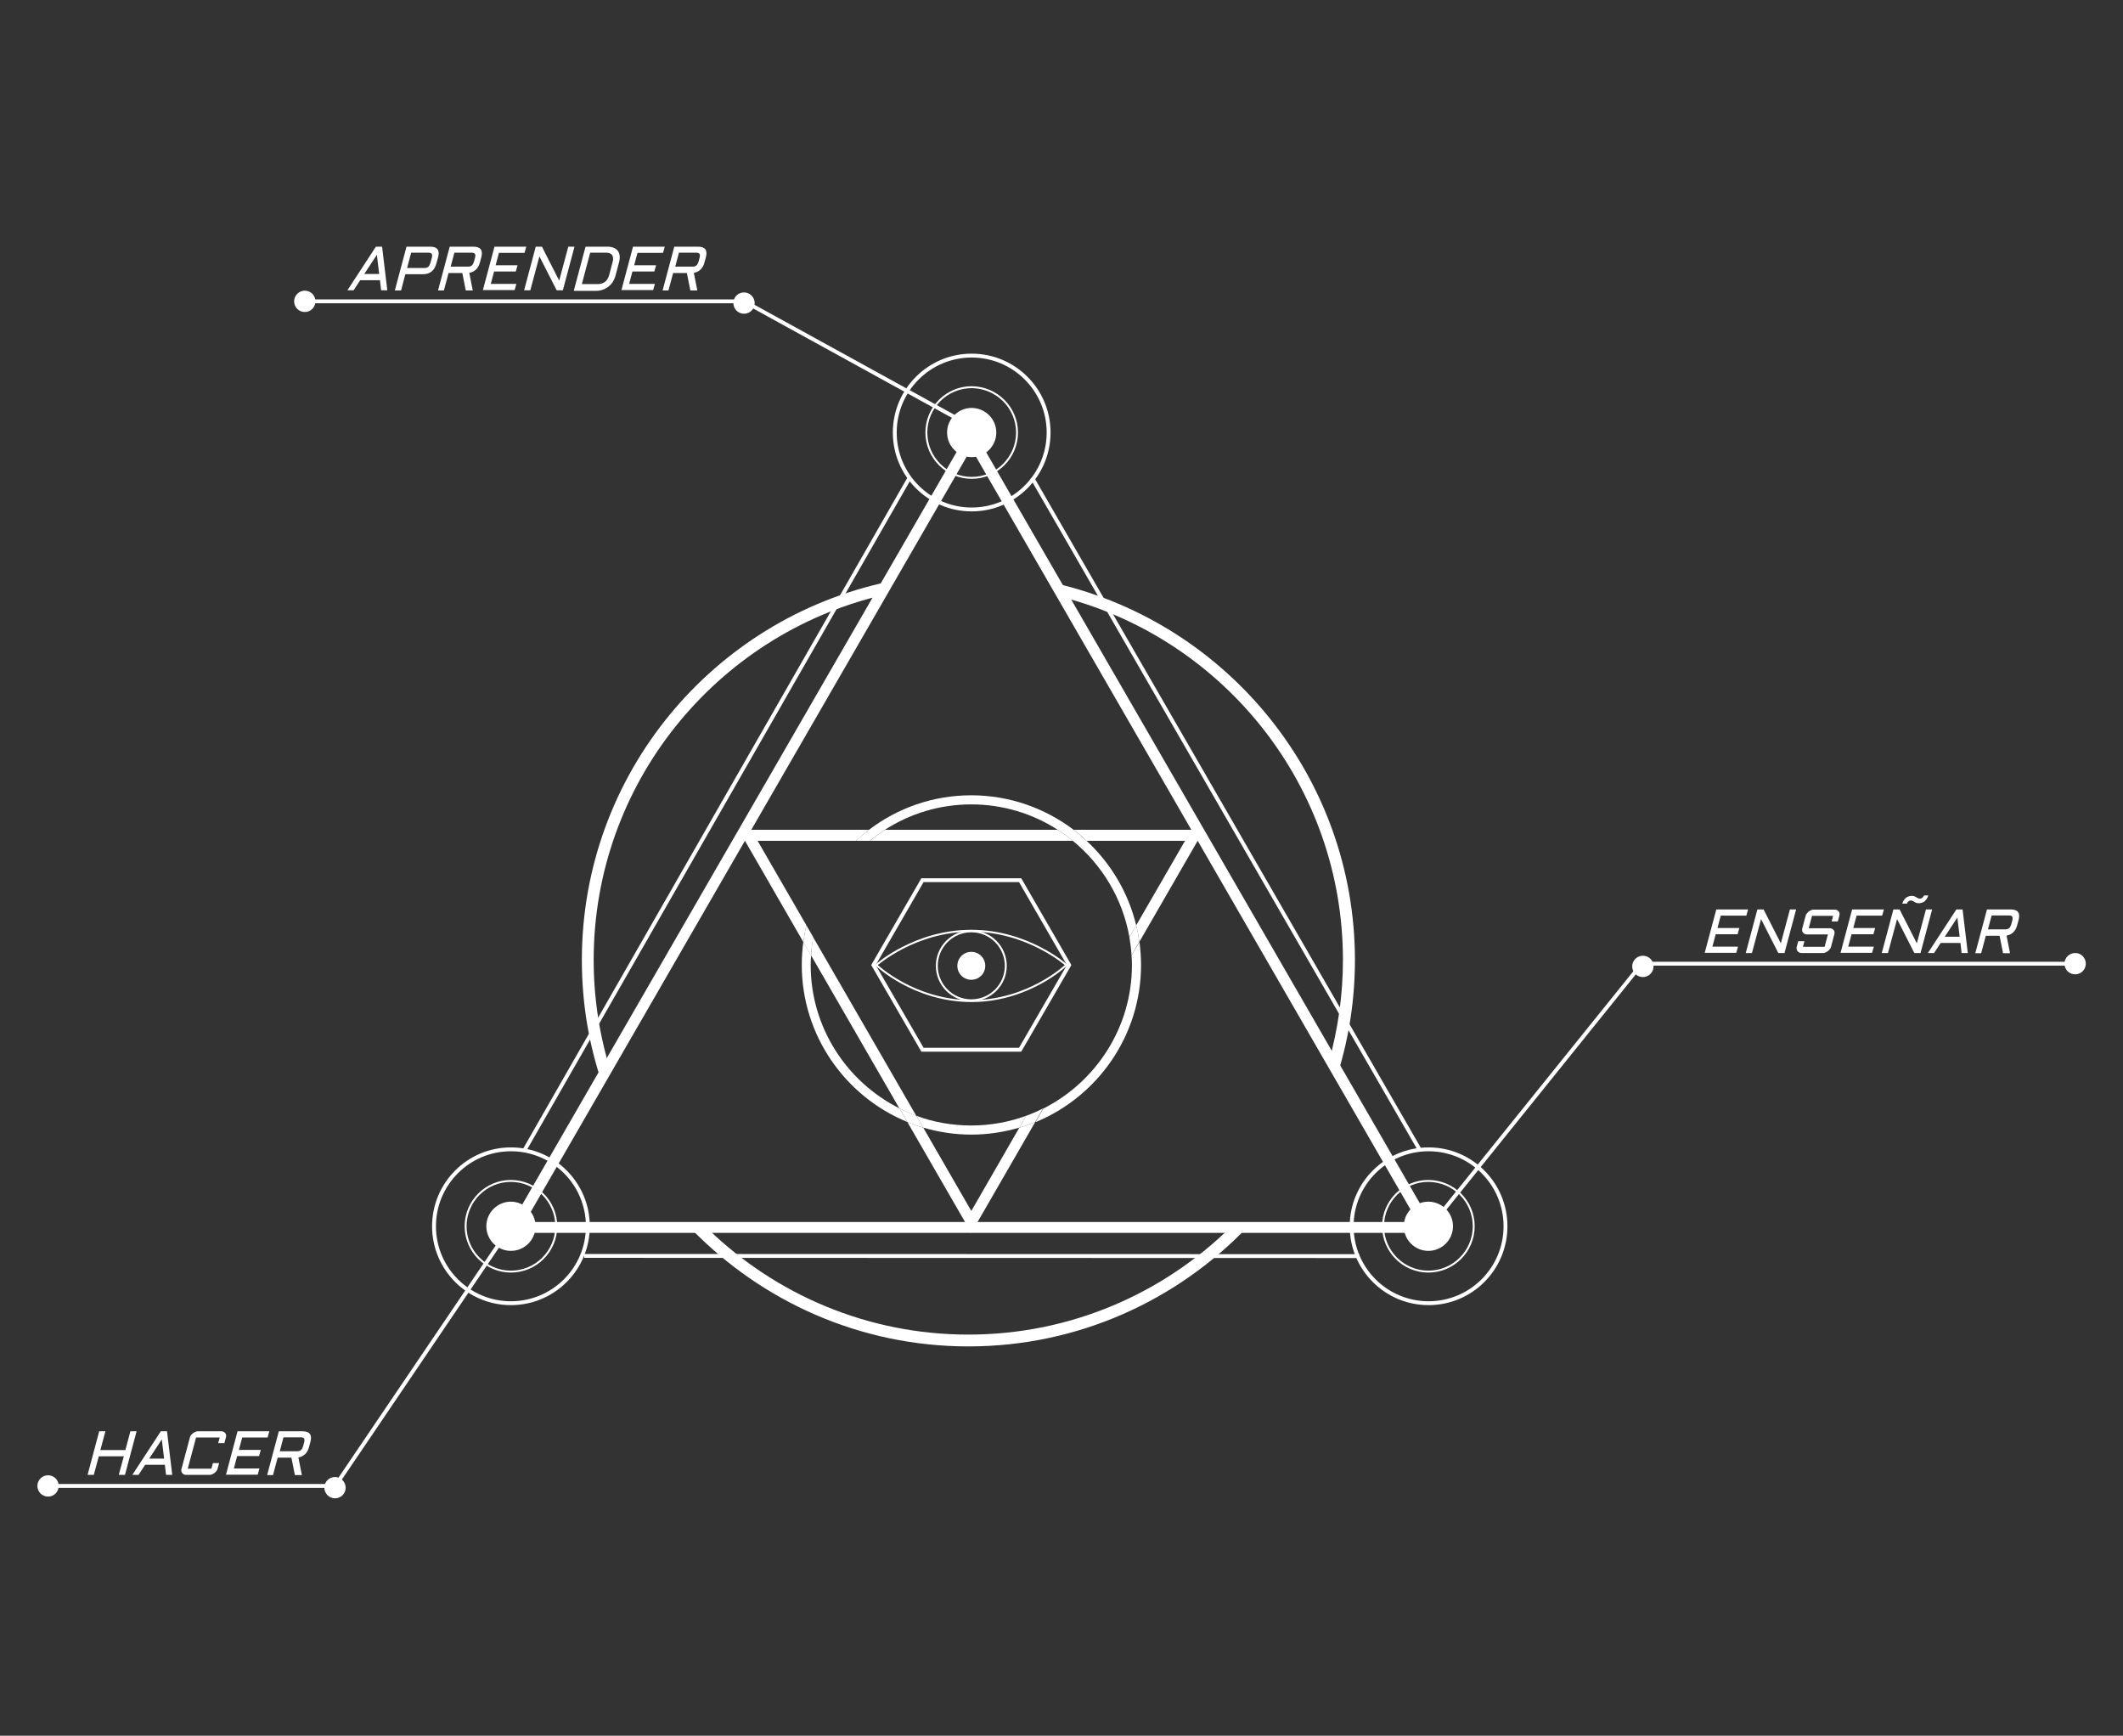 <?xml version="1.0" encoding="utf-8"?>
<!-- Generator: Adobe Illustrator 19.2.1, SVG Export Plug-In . SVG Version: 6.00 Build 0)  -->
<svg version="1.1" id="Layer_1" xmlns="http://www.w3.org/2000/svg" xmlns:xlink="http://www.w3.org/1999/xlink" x="0px" y="0px"
	 viewBox="0 0 1095.7 895.7" style="enable-background:new 0 0 1095.7 895.7;" xml:space="preserve">
<rect x="0" y="0" width="1095.7" height="895.7" fill="#333333" stroke="none"/>
<style type="text/css">
	.st0{fill:none;stroke:#FFFFFF;stroke-width:2;stroke-miterlimit:10;}
	.st1{fill:none;stroke:#FFFFFF;stroke-miterlimit:10;}
	.st2{fill:#FFFFFF;}
	.st3{fill:none;}
</style>
<g>
	<circle class="st0" cx="737.3" cy="632.8" r="39.7"/>
	<path class="st1" d="M760.6,632.8c0,12.9-10.5,23.4-23.4,23.4c-12.9,0-23.4-10.5-23.4-23.4c0-12.9,10.5-23.4,23.4-23.4
		C750.2,609.5,760.6,619.9,760.6,632.8"/>
	<path class="st2" d="M749.9,632.8c0,7-5.7,12.7-12.7,12.7c-7,0-12.7-5.7-12.7-12.7c0-7,5.7-12.7,12.7-12.7
		C744.3,620.2,749.9,625.8,749.9,632.8"/>
	<circle class="st0" cx="263.7" cy="632.8" r="39.7"/>
	<path class="st1" d="M287.1,632.8c0,12.9-10.5,23.4-23.4,23.4c-12.9,0-23.4-10.5-23.4-23.4c0-12.9,10.5-23.4,23.4-23.4
		C276.6,609.5,287.1,619.9,287.1,632.8"/>
	<path class="st2" d="M276.4,632.8c0,7-5.7,12.7-12.7,12.7c-7,0-12.7-5.7-12.7-12.7c0-7,5.7-12.7,12.7-12.7
		C270.7,620.2,276.4,625.8,276.4,632.8"/>
	<path class="st2" d="M501.3,231.5l230.4,399.1H270.9L501.3,231.5z M501.3,220.1L261.1,636.2h480.5L501.3,220.1z"/>
	<polygon class="st0" points="476.1,541.7 450.8,498 476.1,454.2 526.5,454.2 551.8,498 526.5,541.7 	"/>
	<path class="st1" d="M452.3,498c0,0,19.8-17.7,49-17.7c29.2,0,49,17.7,49,17.7s-19.3,18.6-49,18.6C471.6,516.5,452.3,498,452.3,498
		z"/>
	<circle class="st1" cx="501.3" cy="498.4" r="17.8"/>
	<g>
		<path class="st2" d="M306.4,495.4c0-91.1,63.4-167.8,148.4-188.1c1.4-2.3,2.9-4.7,3.7-7.1c-90.3,19-158.2,99.3-158.2,195.2
			c0,22.2,3.6,43.5,10.4,63.5c1.6-2,3.2-4.1,4.3-6.6C309.4,534.2,306.4,515.1,306.4,495.4z"/>
		<path class="st2" d="M356.9,634.4c2.9,0,5.7,0,8.6,0"/>
		<path class="st2" d="M314.9,552.2c-1,2.5-2.6,4.6-4.3,6.6"/>
		<path class="st2" d="M635.2,633.2c-34.9,34.3-82.7,55.5-135.4,55.5c-52.1,0-99.4-20.7-134.2-54.3c-2.9,0-5.7,0-8.6,0
			c36.3,37.2,86.9,60.4,142.8,60.4c56.6,0,107.7-23.7,144.1-61.7C641,632.8,638.1,633.1,635.2,633.2z"/>
		<path class="st2" d="M545.1,301.1c0.6,2.4,1.7,4.8,3,7c83.3,21.5,145,97.3,145,187.2c0,18.3-2.6,36-7.3,52.8
			c1.5,1.8,3.3,3.4,4.9,5.1c5.6-18.3,8.6-37.8,8.6-57.9C699.2,401,633.3,321.7,545.1,301.1z"/>
	</g>
	<path class="st2" d="M508.5,498.4c0,4-3.2,7.2-7.2,7.2c-4,0-7.2-3.2-7.2-7.2c0-4,3.2-7.2,7.2-7.2
		C505.3,491.2,508.5,494.4,508.5,498.4"/>
	<g>
		<path class="st3" d="M441.8,433.9H391l25.2,43.6C420.3,460.5,429.4,445.4,441.8,433.9z"/>
		<path class="st3" d="M476.5,581.9l24.8,43l24.8-43c-7.9,2.3-16.2,3.6-24.8,3.6C492.7,585.5,484.4,584.2,476.5,581.9z"/>
		<path class="st3" d="M586.4,477.5l25.2-43.6h-50.8C573.2,445.4,582.3,460.5,586.4,477.5z"/>
		<path class="st3" d="M418.4,498c0,32.4,18.7,60.4,45.8,74.1l-45.6-79C418.5,494.6,418.4,496.3,418.4,498z"/>
		<path class="st3" d="M501.3,415.1c-16.4,0-31.7,4.8-44.6,13.1h89.1C533,419.9,517.7,415.1,501.3,415.1z"/>
		<path class="st3" d="M584.2,498c0-1.7-0.1-3.3-0.2-5l-45.6,79C565.5,558.4,584.2,530.3,584.2,498z"/>
		<path class="st3" d="M553.7,433.9H448.9c-15,12.3-25.7,29.8-29.2,49.7l53.3,92.3c8.8,3.2,18.4,5,28.3,5c9.9,0,19.5-1.8,28.3-5
			l53.3-92.3C579.4,463.7,568.7,446.2,553.7,433.9z"/>
		<path class="st2" d="M582.9,483.6l3.5-6.1c-4.1-17-13.2-32.1-25.6-43.6h-7.1C568.7,446.2,579.4,463.7,582.9,483.6z"/>
		<path class="st2" d="M473,575.8l3.5,6.1c7.9,2.3,16.2,3.6,24.8,3.6c8.6,0,16.9-1.3,24.8-3.6l3.5-6.1c-8.8,3.2-18.4,5-28.3,5
			C491.4,580.8,481.8,579.1,473,575.8z"/>
		<path class="st2" d="M501.3,415.1c16.4,0,31.7,4.8,44.6,13.1h8.2c-14.7-11.1-33-17.8-52.8-17.8c-19.8,0-38.1,6.6-52.8,17.8h8.2
			C469.6,419.9,484.9,415.1,501.3,415.1z"/>
		<path class="st2" d="M584,493c0.1,1.6,0.2,3.3,0.2,5c0,32.4-18.7,60.4-45.8,74.1l-4,7c31.9-13.1,54.5-44.5,54.5-81.1
			c0-4.1-0.3-8-0.8-11.9L584,493z"/>
		<path class="st2" d="M418.4,498c0-1.7,0.1-3.3,0.2-5l-4-7c-0.5,3.9-0.8,7.9-0.8,11.9c0,36.6,22.6,68,54.5,81.1l-4-7
			C437.1,558.4,418.4,530.3,418.4,498z"/>
		<path class="st2" d="M545.9,428.2h-89.1c-2.7,1.7-5.3,3.6-7.8,5.7h104.8C551.2,431.8,548.6,429.9,545.9,428.2z"/>
		<path class="st2" d="M501.3,624.9l-24.8-43c-2.8-0.8-5.5-1.8-8.2-2.9l33,57.2l33-57.2c-2.7,1.1-5.4,2.1-8.2,2.9L501.3,624.9z"/>
		<path class="st2" d="M418.6,493l45.6,79c2.8,1.4,5.7,2.7,8.7,3.8l-53.3-92.3C419.2,486.7,418.8,489.8,418.6,493z"/>
		<path class="st2" d="M611.6,433.9l-25.2,43.6c0.7,2.8,1.2,5.7,1.6,8.6l33.4-57.9h-67.3c2.3,1.8,4.6,3.7,6.7,5.7H611.6z"/>
		<path class="st2" d="M391,433.9h50.8c2.2-2,4.4-3.9,6.7-5.7h-67.3l33.4,57.9c0.4-2.9,0.9-5.8,1.6-8.6L391,433.9z"/>
		<path class="st2" d="M582.9,483.6c0.5,3.1,0.9,6.2,1.1,9.4l4-7c-0.4-2.9-0.9-5.8-1.6-8.6L582.9,483.6z"/>
		<path class="st2" d="M529.6,575.8l-3.5,6.1c2.8-0.8,5.5-1.8,8.2-2.9l4-7C535.5,573.5,532.6,574.7,529.6,575.8z"/>
		<path class="st2" d="M448.9,433.9c2.5-2,5.1-3.9,7.8-5.7h-8.2c-2.3,1.8-4.6,3.7-6.7,5.7H448.9z"/>
		<path class="st2" d="M473,575.8c-3-1.1-5.9-2.4-8.7-3.8l4,7c2.7,1.1,5.4,2.1,8.2,2.9L473,575.8z"/>
		<path class="st2" d="M553.7,433.9h7.1c-2.2-2-4.4-3.9-6.7-5.7h-8.2C548.6,429.9,551.2,431.8,553.7,433.9z"/>
		<path class="st2" d="M419.7,483.6l-3.5-6.1c-0.7,2.8-1.2,5.7-1.6,8.6l4,7C418.8,489.8,419.2,486.7,419.7,483.6z"/>
	</g>
	<g>
		<path class="st2" d="M45.2,761.1l6-22.5h3.2l-2.6,9.7h12.9l2.6-9.7h3.2l-6,22.5h-3.2l2.6-9.6H51l-2.6,9.6H45.2z"/>
		<path class="st2" d="M68.3,761.1l14.7-22.5h3.2l2.7,22.5h-3.2l-0.6-5.2H74.9l-3.4,5.2H68.3z M77,752.7h7.7l-1.2-9.9L77,752.7z"/>
		<path class="st2" d="M93.7,757.9l4.3-16.1c0.1-0.4,0.3-0.9,0.6-1.2c0.3-0.4,0.6-0.7,1-1c0.4-0.3,0.8-0.5,1.2-0.7
			c0.4-0.2,0.9-0.3,1.3-0.3h12.2c0.4,0,0.8,0.1,1.2,0.3c0.3,0.2,0.6,0.4,0.8,0.7c0.2,0.3,0.4,0.6,0.4,1c0.1,0.4,0,0.8-0.1,1.2
			l-0.8,2.9h-3.2l0.8-2.9h-12.2l-4.3,16.1h12.2l0.8-2.9h3.2l-0.8,2.9c-0.1,0.4-0.3,0.9-0.6,1.2c-0.3,0.4-0.6,0.7-1,1
			c-0.4,0.3-0.8,0.5-1.2,0.7c-0.4,0.2-0.9,0.3-1.3,0.3H96c-0.4,0-0.8-0.1-1.2-0.3c-0.3-0.2-0.6-0.4-0.8-0.7c-0.2-0.3-0.4-0.6-0.4-1
			C93.5,758.7,93.5,758.3,93.7,757.9z"/>
		<path class="st2" d="M116.6,761.1l6-22.5h16.4l-0.9,3.2H125l-1.7,6.4h11.3l-0.9,3.2h-11.3l-1.7,6.4h13.2l-0.9,3.2H116.6z"/>
		<path class="st2" d="M137.9,761.1l6-22.5h12.3c3.6,0,5,1.8,4,5.5l-0.7,2.6c-0.8,3.1-2.7,4.9-5.5,5.4l1.8,9.1h-3.6l-1.8-9h-7.1
			l-2.4,9H137.9z M144.4,748.9h8.9c0.9,0,1.5-0.2,2-0.6c0.5-0.4,0.8-1,1.1-1.9l0.6-2.2c0.2-0.9,0.2-1.5-0.1-1.9
			c-0.3-0.4-0.8-0.6-1.7-0.6h-8.9L144.4,748.9z"/>
	</g>
	<polyline class="st0" points="263.7,632.9 173,766.8 24.6,766.8 	"/>
	<g>
		<path class="st2" d="M179.3,149.8l14.7-22.5h3.2l2.7,22.5h-3.2l-0.6-5.2h-10.2l-3.4,5.2H179.3z M188,141.4h7.7l-1.2-9.9L188,141.4
			z"/>
		<path class="st2" d="M203.8,149.8l6-22.5h12.3c3.6,0,5,1.8,4,5.5l-0.9,3.2c-1,3.7-3.3,5.5-6.9,5.5h-9.1l-2.2,8.4H203.8z
			 M210.1,138.3h8.9c0.9,0,1.5-0.2,2-0.6c0.5-0.4,0.8-1,1.1-1.9l0.8-2.9c0.2-0.9,0.2-1.5-0.1-1.9c-0.3-0.4-0.8-0.6-1.7-0.6h-8.9
			L210.1,138.3z"/>
		<path class="st2" d="M226.1,149.8l6-22.5h12.3c3.6,0,5,1.8,4,5.5l-0.7,2.6c-0.8,3.1-2.7,4.9-5.5,5.4l1.8,9.1h-3.6l-1.8-9h-7.1
			l-2.4,9H226.1z M232.6,137.6h8.9c0.9,0,1.5-0.2,2-0.6c0.5-0.4,0.8-1,1.1-1.9l0.6-2.2c0.2-0.9,0.2-1.5-0.1-1.9
			c-0.3-0.4-0.8-0.6-1.7-0.6h-8.9L232.6,137.6z"/>
		<path class="st2" d="M249.2,149.8l6-22.5h16.4l-0.9,3.2h-13.2l-1.7,6.4h11.3l-0.9,3.2H255l-1.7,6.4h13.2l-0.9,3.2H249.2z"/>
		<path class="st2" d="M270.5,149.8l6-22.5h3.2l8.9,17.5l4.7-17.5h3.2l-6,22.5h-3.2l-8.9-17.5l-4.7,17.5H270.5z"/>
		<path class="st2" d="M296.2,149.8l6-22.5h11.5c1.2,0,2.2,0.2,3.1,0.6c0.9,0.4,1.6,0.9,2.1,1.6c0.5,0.7,0.8,1.5,0.9,2.5
			c0.1,1,0,2.1-0.3,3.3l-1.8,6.8c-0.3,1.2-0.8,2.3-1.4,3.3c-0.6,1-1.4,1.8-2.3,2.5c-0.9,0.7-1.8,1.2-2.9,1.6
			c-1.1,0.4-2.2,0.6-3.4,0.6H296.2z M300.3,146.6h8.2c1.5,0,2.8-0.4,3.8-1.2c1-0.8,1.7-2,2.1-3.5l1.8-6.8c0.2-0.7,0.3-1.4,0.2-2
			c-0.1-0.6-0.2-1.1-0.5-1.5c-0.3-0.4-0.7-0.7-1.2-0.9c-0.5-0.2-1.1-0.3-1.9-0.3h-8.2L300.3,146.6z"/>
		<path class="st2" d="M320.7,149.8l6-22.5h16.4l-0.9,3.2h-13.2l-1.7,6.4h11.3l-0.9,3.2h-11.3l-1.7,6.4H338l-0.9,3.2H320.7z"/>
		<path class="st2" d="M342,149.8l6-22.5h12.3c3.6,0,5,1.8,4,5.5l-0.7,2.6c-0.8,3.1-2.7,4.9-5.5,5.4l1.8,9.1h-3.6l-1.8-9h-7.1
			l-2.4,9H342z M348.5,137.6h8.9c0.9,0,1.5-0.2,2-0.6c0.5-0.4,0.8-1,1.1-1.9l0.6-2.2c0.2-0.9,0.2-1.5-0.1-1.9
			c-0.3-0.4-0.8-0.6-1.7-0.6h-8.9L348.5,137.6z"/>
	</g>
	<polyline class="st0" points="501.5,220.1 384.1,155.5 160.1,155.5 	"/>
	<g>
		<path class="st2" d="M879.8,491.8l6-22.5h16.4l-0.9,3.2h-13.2l-1.7,6.4h11.3l-0.9,3.2h-11.3l-1.7,6.4H897l-0.9,3.2H879.8z"/>
		<path class="st2" d="M901,491.8l6-22.5h3.2l8.9,17.5l4.7-17.5h3.2l-6,22.5h-3.2l-8.9-17.5l-4.7,17.5H901z"/>
		<path class="st2" d="M927.3,488.6l0.8-2.9h3.2l-0.8,2.9h11.2l1.7-6.4h-10.9c-0.4,0-0.8-0.1-1.2-0.3c-0.3-0.2-0.6-0.4-0.8-0.7
			c-0.2-0.3-0.4-0.6-0.4-1c-0.1-0.4,0-0.8,0.1-1.2l1.7-6.4c0.1-0.4,0.3-0.9,0.6-1.2s0.6-0.7,1-1c0.4-0.3,0.8-0.5,1.2-0.7
			c0.4-0.2,0.9-0.3,1.3-0.3H947c0.4,0,0.8,0.1,1.2,0.3c0.3,0.2,0.6,0.4,0.8,0.7c0.2,0.3,0.4,0.6,0.4,1s0,0.8-0.1,1.2l-0.8,2.9h-3.2
			l0.8-2.9h-10.9l-1.7,6.4h10.9c0.4,0,0.8,0.1,1.2,0.3c0.3,0.2,0.6,0.4,0.8,0.7s0.4,0.6,0.4,1c0.1,0.4,0,0.8-0.1,1.2l-1.7,6.4
			c-0.1,0.4-0.3,0.9-0.6,1.2s-0.6,0.7-1,1c-0.4,0.3-0.8,0.5-1.2,0.7c-0.4,0.2-0.9,0.3-1.3,0.3h-11.2c-0.4,0-0.8-0.1-1.2-0.3
			c-0.3-0.2-0.6-0.4-0.8-0.7c-0.2-0.3-0.4-0.6-0.4-1C927.2,489.4,927.2,489,927.3,488.6z"/>
		<path class="st2" d="M949.9,491.8l6-22.5h16.4l-0.9,3.2h-13.2l-1.7,6.4h11.3l-0.9,3.2h-11.3l-1.7,6.4h13.2l-0.9,3.2H949.9z"/>
		<path class="st2" d="M971.2,491.8l6-22.5h3.2l8.9,17.5l4.7-17.5h3.2l-6,22.5h-3.2l-8.9-17.5l-4.7,17.5H971.2z M981.8,466.3
			c0.1-0.6,0.4-1.1,0.7-1.6c0.3-0.5,0.7-0.9,1.1-1.3c0.4-0.4,0.9-0.6,1.4-0.8c0.5-0.2,1.1-0.3,1.6-0.3c0.6,0,1,0.1,1.4,0.2
			c0.4,0.2,0.7,0.3,1,0.5c0.3,0.2,0.6,0.4,0.9,0.5c0.3,0.2,0.6,0.2,1.1,0.2c0.5,0,0.9-0.2,1.2-0.5c0.4-0.3,0.6-0.7,0.8-1.1h2.2
			c-0.2,0.6-0.4,1.1-0.7,1.6c-0.3,0.5-0.7,0.9-1.1,1.3s-0.9,0.6-1.4,0.8c-0.5,0.2-1.1,0.3-1.6,0.3c-0.6,0-1.1-0.1-1.4-0.2
			s-0.7-0.3-1-0.5c-0.3-0.2-0.6-0.4-0.9-0.5c-0.3-0.2-0.6-0.2-1-0.2c-0.5,0-0.9,0.2-1.2,0.5c-0.4,0.3-0.6,0.7-0.7,1.1H981.8z"/>
		<path class="st2" d="M995,491.8l14.7-22.5h3.2l2.7,22.5h-3.2l-0.6-5.2h-10.2l-3.4,5.2H995z M1003.7,483.4h7.7l-1.2-9.9
			L1003.7,483.4z"/>
		<path class="st2" d="M1019.5,491.8l6-22.5h12.3c3.6,0,5,1.8,4,5.5l-0.7,2.6c-0.8,3.1-2.7,4.9-5.5,5.4l1.8,9.1h-3.6l-1.8-9h-7.1
			l-2.4,9H1019.5z M1026,479.6h8.9c0.9,0,1.5-0.2,2-0.6c0.5-0.4,0.8-1,1.1-1.9l0.6-2.2c0.2-0.9,0.2-1.5-0.1-1.9
			c-0.3-0.4-0.8-0.6-1.7-0.6h-8.9L1026,479.6z"/>
	</g>
	<polyline class="st0" points="738,633.2 847.4,497.3 1073.1,497.3 	"/>
	<g>
		<path class="st2" d="M1076.5,497.3c0,3.1-2.5,5.5-5.5,5.5c-3.1,0-5.5-2.5-5.5-5.5c0-3.1,2.5-5.5,5.5-5.5
			C1074,491.7,1076.5,494.2,1076.5,497.3"/>
		<g>
			<ellipse class="st0" cx="501.5" cy="223.2" rx="39.7" ry="39.7"/>
			<path class="st1" d="M524.9,223.2c0,12.9-10.5,23.4-23.4,23.4c-12.9,0-23.4-10.5-23.4-23.4c0-12.9,10.5-23.4,23.4-23.4
				C514.4,199.9,524.9,210.3,524.9,223.2"/>
			<path class="st2" d="M514.2,223.2c0,7-5.7,12.7-12.7,12.7c-7,0-12.7-5.7-12.7-12.7s5.7-12.7,12.7-12.7
				C508.5,210.6,514.2,216.2,514.2,223.2"/>
			<line class="st0" x1="270.6" y1="593.7" x2="469.4" y2="246.6"/>
			<line class="st0" x1="532.7" y1="246.6" x2="732.6" y2="593.1"/>
			<line class="st0" x1="701.5" y1="648.2" x2="301.5" y2="648.1"/>
			<path class="st2" d="M178.4,767.7c0,3.1-2.5,5.5-5.5,5.5s-5.5-2.5-5.5-5.5c0-3.1,2.5-5.5,5.5-5.5S178.4,764.7,178.4,767.7"/>
			<path class="st2" d="M30.3,766.8c0,3.1-2.5,5.5-5.5,5.5c-3.1,0-5.5-2.5-5.5-5.5c0-3.1,2.5-5.5,5.5-5.5
				C27.9,761.3,30.3,763.8,30.3,766.8"/>
			<path class="st2" d="M853.4,498.7c0,3.1-2.5,5.5-5.5,5.5c-3.1,0-5.5-2.5-5.5-5.5c0-3.1,2.5-5.5,5.5-5.5
				C851,493.2,853.4,495.6,853.4,498.7"/>
			<path class="st2" d="M389.5,156.4c0,3.1-2.5,5.5-5.5,5.5c-3.1,0-5.5-2.5-5.5-5.5c0-3.1,2.5-5.5,5.5-5.5
				C387,150.9,389.5,153.4,389.5,156.4"/>
			<path class="st2" d="M162.8,155.5c0,3.1-2.5,5.5-5.5,5.5c-3.1,0-5.5-2.5-5.5-5.5s2.5-5.5,5.5-5.5
				C160.3,150,162.8,152.4,162.8,155.5"/>
		</g>
	</g>
</g>
</svg>
